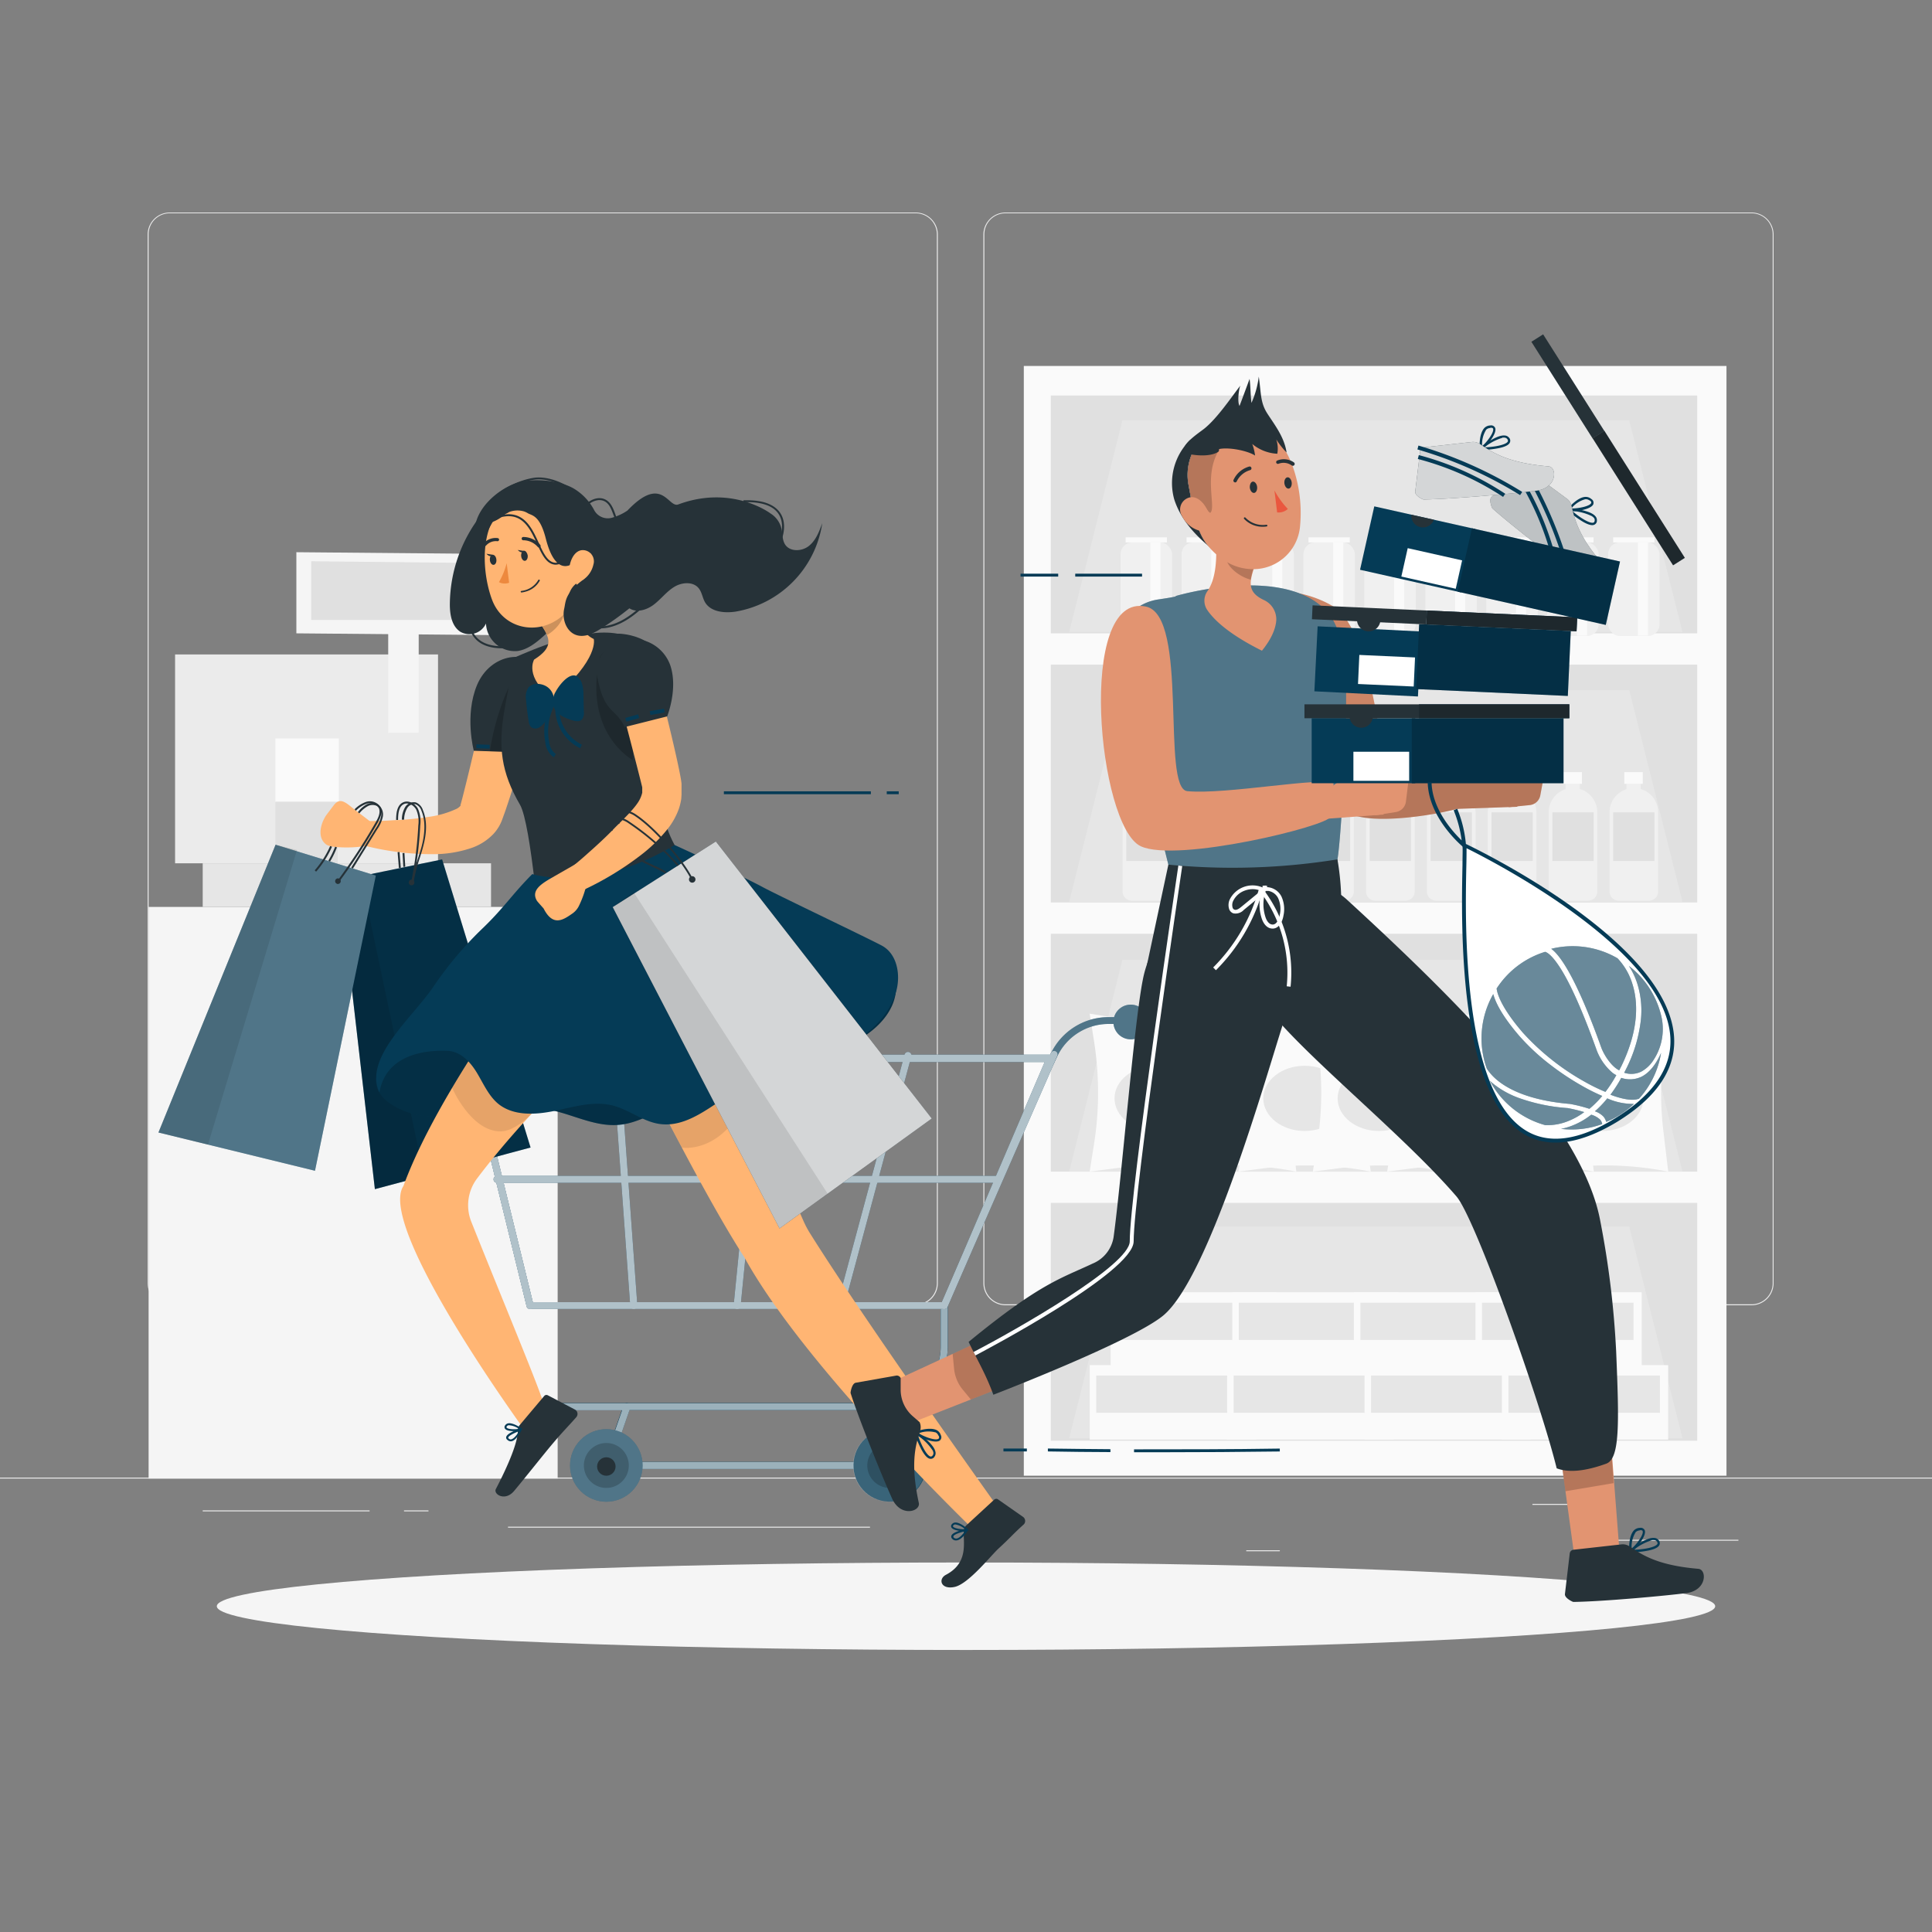 <svg xmlns="http://www.w3.org/2000/svg" viewBox="0 0 500 500"><rect x="0" y="0" width="500" height="500" fill="#808080" stroke="none"/><g id="freepik--background-complete--inject-122"><rect x="416.78" y="398.49" width="33.12" height="0.25" style="fill:#ebebeb"></rect><rect x="322.53" y="401.21" width="8.69" height="0.25" style="fill:#ebebeb"></rect><rect x="396.59" y="389.21" width="19.19" height="0.25" style="fill:#ebebeb"></rect><rect x="52.46" y="390.89" width="43.19" height="0.25" style="fill:#ebebeb"></rect><rect x="104.56" y="390.89" width="6.33" height="0.25" style="fill:#ebebeb"></rect><rect x="131.47" y="395.11" width="93.68" height="0.25" style="fill:#ebebeb"></rect><rect y="382.4" width="500" height="0.25" style="fill:#ebebeb"></rect><path d="M237,337.8H43.91a5.71,5.71,0,0,1-5.7-5.71V60.66A5.71,5.71,0,0,1,43.91,55H237a5.71,5.71,0,0,1,5.71,5.71V332.09A5.71,5.71,0,0,1,237,337.8ZM43.91,55.2a5.46,5.46,0,0,0-5.45,5.46V332.09a5.46,5.46,0,0,0,5.45,5.46H237a5.47,5.47,0,0,0,5.46-5.46V60.66A5.47,5.47,0,0,0,237,55.2Z" style="fill:#ebebeb"></path><path d="M453.31,337.8H260.21a5.72,5.72,0,0,1-5.71-5.71V60.66A5.72,5.72,0,0,1,260.21,55h193.1A5.71,5.71,0,0,1,459,60.66V332.09A5.71,5.71,0,0,1,453.31,337.8ZM260.21,55.2a5.47,5.47,0,0,0-5.46,5.46V332.09a5.47,5.47,0,0,0,5.46,5.46h193.1a5.47,5.47,0,0,0,5.46-5.46V60.66a5.47,5.47,0,0,0-5.46-5.46Z" style="fill:#ebebeb"></path><rect x="38.46" y="234.71" width="105.86" height="147.94" style="fill:#f5f5f5"></rect><rect x="45.31" y="169.37" width="68.05" height="54.05" style="fill:#ebebeb"></rect><rect x="71.28" y="191.1" width="16.41" height="16.41" style="fill:#fafafa"></rect><rect x="52.46" y="223.42" width="74.62" height="11.29" style="fill:#e6e6e6"></rect><rect x="71.28" y="207.51" width="16.12" height="16.12" style="fill:#e0e0e0"></rect><rect x="100.47" y="156.74" width="7.89" height="32.9" style="fill:#f5f5f5"></rect><polygon points="133.01 164.41 76.7 163.91 76.7 142.91 133.01 143.41 133.01 164.41" style="fill:#f5f5f5"></polygon><polygon points="129.6 160.44 80.54 160.44 80.54 145.25 129.6 145.77 129.6 160.44" style="fill:#e0e0e0"></polygon><rect x="282.02" y="353.29" width="43.03" height="19.28" style="fill:#fafafa"></rect><rect x="283.71" y="355.99" width="39.21" height="9.64" style="fill:#e6e6e6"></rect><rect x="317.58" y="353.29" width="43.03" height="19.28" style="fill:#fafafa"></rect><rect x="319.27" y="355.99" width="39.21" height="9.64" style="fill:#e6e6e6"></rect><rect x="353.14" y="353.29" width="43.03" height="19.28" style="fill:#fafafa"></rect><rect x="354.82" y="355.99" width="39.21" height="9.64" style="fill:#e6e6e6"></rect><rect x="388.69" y="353.29" width="43.03" height="19.28" style="fill:#fafafa"></rect><rect x="390.38" y="355.99" width="39.21" height="9.64" style="fill:#e6e6e6"></rect><rect x="264.96" y="94.71" width="181.85" height="287.2" style="fill:#fafafa"></rect><rect x="271.95" y="102.36" width="167.29" height="61.55" style="fill:#e0e0e0"></rect><rect x="271.95" y="172.01" width="167.29" height="61.55" style="fill:#e0e0e0"></rect><rect x="271.95" y="241.66" width="167.29" height="61.55" style="fill:#e0e0e0"></rect><rect x="271.95" y="311.31" width="167.29" height="61.55" style="fill:#e0e0e0"></rect><polygon points="435.43 303.21 276.7 303.21 290.48 248.43 421.65 248.43 435.43 303.21" style="fill:#e6e6e6"></polygon><polygon points="435.43 372.22 276.7 372.22 290.48 317.44 421.65 317.44 435.43 372.22" style="fill:#e6e6e6"></polygon><polygon points="435.43 233.39 276.7 233.39 290.48 178.62 421.65 178.62 435.43 233.39" style="fill:#e6e6e6"></polygon><polygon points="435.43 163.57 276.7 163.57 290.48 108.8 421.65 108.8 435.43 163.57" style="fill:#e6e6e6"></polygon><rect x="290.01" y="140.38" width="13.31" height="24.22" rx="3.03" style="fill:#f0f0f0"></rect><rect x="291.31" y="139.07" width="10.69" height="1.31" style="fill:#fafafa"></rect><rect x="297.71" y="140.38" width="2.61" height="24.12" style="fill:#fafafa"></rect><rect x="305.78" y="140.38" width="13.31" height="24.22" rx="3.03" style="fill:#f0f0f0"></rect><rect x="307.08" y="139.07" width="10.69" height="1.31" style="fill:#fafafa"></rect><rect x="313.48" y="140.38" width="2.61" height="24.12" style="fill:#fafafa"></rect><rect x="321.55" y="140.38" width="13.31" height="24.22" rx="3.03" style="fill:#f0f0f0"></rect><rect x="322.86" y="139.07" width="10.69" height="1.31" style="fill:#fafafa"></rect><rect x="329.25" y="140.38" width="2.61" height="24.12" style="fill:#fafafa"></rect><rect x="337.32" y="140.38" width="13.31" height="24.22" rx="3.03" style="fill:#f0f0f0"></rect><rect x="338.63" y="139.07" width="10.69" height="1.31" style="fill:#fafafa"></rect><rect x="345.03" y="140.38" width="2.61" height="24.12" style="fill:#fafafa"></rect><rect x="353.09" y="140.38" width="13.31" height="24.22" rx="3.03" style="fill:#f0f0f0"></rect><rect x="354.4" y="139.07" width="10.69" height="1.31" style="fill:#fafafa"></rect><rect x="360.8" y="140.38" width="2.61" height="24.12" style="fill:#fafafa"></rect><rect x="368.87" y="140.38" width="13.31" height="24.22" rx="3.03" style="fill:#f0f0f0"></rect><rect x="370.17" y="139.07" width="10.69" height="1.31" style="fill:#fafafa"></rect><rect x="376.57" y="140.38" width="2.61" height="24.12" style="fill:#fafafa"></rect><rect x="384.64" y="140.38" width="13.31" height="24.22" rx="3.03" style="fill:#f0f0f0"></rect><rect x="385.95" y="139.07" width="10.69" height="1.31" style="fill:#fafafa"></rect><rect x="392.34" y="140.38" width="2.61" height="24.12" style="fill:#fafafa"></rect><rect x="400.41" y="140.38" width="13.31" height="24.22" rx="3.03" style="fill:#f0f0f0"></rect><rect x="401.72" y="139.07" width="10.69" height="1.31" style="fill:#fafafa"></rect><rect x="408.11" y="140.38" width="2.61" height="24.12" style="fill:#fafafa"></rect><rect x="416.18" y="140.38" width="13.31" height="24.22" rx="3.03" style="fill:#f0f0f0"></rect><rect x="417.49" y="139.07" width="10.69" height="1.31" style="fill:#fafafa"></rect><rect x="423.89" y="140.38" width="2.61" height="24.12" style="fill:#fafafa"></rect><path d="M303.11,210.24v20.5a2.35,2.35,0,0,1-2.35,2.35h-7.87a2.35,2.35,0,0,1-2.35-2.35v-20.5a6.27,6.27,0,0,1,4.37-6v-1.41h3.69v1.37a6.1,6.1,0,0,1,2.67,1.58A6.24,6.24,0,0,1,303.11,210.24Z" style="fill:#f0f0f0"></path><rect x="294.36" y="199.82" width="4.77" height="3.03" style="fill:#fafafa"></rect><rect x="291.48" y="210.24" width="10.69" height="12.58" style="fill:#e0e0e0"></rect><path d="M318.86,210.24v20.5a2.35,2.35,0,0,1-2.35,2.35h-7.87a2.35,2.35,0,0,1-2.35-2.35v-20.5a6.27,6.27,0,0,1,4.37-6v-1.41h3.69v1.37A6,6,0,0,1,317,205.8,6.24,6.24,0,0,1,318.86,210.24Z" style="fill:#f0f0f0"></path><rect x="310.12" y="199.82" width="4.77" height="3.03" style="fill:#fafafa"></rect><rect x="307.23" y="210.24" width="10.69" height="12.58" style="fill:#e0e0e0"></rect><path d="M334.61,210.24v20.5a2.35,2.35,0,0,1-2.35,2.35h-7.87a2.35,2.35,0,0,1-2.35-2.35v-20.5a6.27,6.27,0,0,1,4.37-6v-1.41h3.69v1.37a6,6,0,0,1,2.67,1.58A6.24,6.24,0,0,1,334.61,210.24Z" style="fill:#f0f0f0"></path><rect x="325.87" y="199.82" width="4.77" height="3.03" style="fill:#fafafa"></rect><rect x="322.98" y="210.24" width="10.69" height="12.58" style="fill:#e0e0e0"></rect><path d="M350.37,210.24v20.5a2.35,2.35,0,0,1-2.35,2.35h-7.88a2.35,2.35,0,0,1-2.35-2.35v-20.5a6.27,6.27,0,0,1,4.37-6v-1.41h3.7v1.37a6.15,6.15,0,0,1,2.67,1.58A6.28,6.28,0,0,1,350.37,210.24Z" style="fill:#f0f0f0"></path><rect x="341.62" y="199.82" width="4.77" height="3.03" style="fill:#fafafa"></rect><rect x="338.73" y="210.24" width="10.69" height="12.58" style="fill:#e0e0e0"></rect><path d="M366.12,210.24v20.5a2.35,2.35,0,0,1-2.35,2.35h-7.88a2.35,2.35,0,0,1-2.35-2.35v-20.5a6.27,6.27,0,0,1,4.37-6v-1.41h3.7v1.37a6.15,6.15,0,0,1,2.67,1.58A6.24,6.24,0,0,1,366.12,210.24Z" style="fill:#f0f0f0"></path><rect x="357.37" y="199.82" width="4.77" height="3.03" style="fill:#fafafa"></rect><rect x="354.48" y="210.24" width="10.69" height="12.58" style="fill:#e0e0e0"></rect><path d="M381.87,210.24v20.5a2.35,2.35,0,0,1-2.35,2.35h-7.88a2.35,2.35,0,0,1-2.35-2.35v-20.5a6.28,6.28,0,0,1,4.38-6v-1.41h3.69v1.37A6.15,6.15,0,0,1,380,205.8,6.24,6.24,0,0,1,381.87,210.24Z" style="fill:#f0f0f0"></path><rect x="373.12" y="199.82" width="4.77" height="3.03" style="fill:#fafafa"></rect><rect x="370.24" y="210.24" width="10.69" height="12.58" style="fill:#e0e0e0"></rect><path d="M397.62,210.24v20.5a2.35,2.35,0,0,1-2.35,2.35H387.4a2.35,2.35,0,0,1-2.35-2.35v-20.5a6.27,6.27,0,0,1,4.37-6v-1.41h3.69v1.37a6.1,6.1,0,0,1,2.67,1.58A6.24,6.24,0,0,1,397.62,210.24Z" style="fill:#f0f0f0"></path><rect x="388.87" y="199.82" width="4.77" height="3.03" style="fill:#fafafa"></rect><rect x="385.99" y="210.24" width="10.69" height="12.58" style="fill:#e0e0e0"></rect><path d="M413.37,210.24v20.5a2.35,2.35,0,0,1-2.35,2.35h-7.87a2.35,2.35,0,0,1-2.35-2.35v-20.5a6.27,6.27,0,0,1,4.37-6v-1.41h3.69v1.37a6,6,0,0,1,2.67,1.58A6.24,6.24,0,0,1,413.37,210.24Z" style="fill:#f0f0f0"></path><rect x="404.63" y="199.82" width="4.77" height="3.03" style="fill:#fafafa"></rect><rect x="401.74" y="210.24" width="10.69" height="12.58" style="fill:#e0e0e0"></rect><path d="M429.12,210.24v20.5a2.35,2.35,0,0,1-2.35,2.35H418.9a2.35,2.35,0,0,1-2.35-2.35v-20.5a6.27,6.27,0,0,1,4.37-6v-1.41h3.69v1.37a6,6,0,0,1,2.67,1.58A6.24,6.24,0,0,1,429.12,210.24Z" style="fill:#f0f0f0"></path><rect x="420.38" y="199.82" width="4.77" height="3.03" style="fill:#fafafa"></rect><rect x="417.49" y="210.24" width="10.69" height="12.58" style="fill:#e0e0e0"></rect><path d="M316.24,303.21h0a84.67,84.67,0,0,0-27.23-.9l-7,.9,1.15-7.29a85.28,85.28,0,0,0,0-26.3L282,262.33l3.14.51a85.08,85.08,0,0,0,25.14.31l5.94-.82L315,272.49a85.19,85.19,0,0,0,0,20.56Z" style="fill:#fafafa"></path><ellipse cx="299.13" cy="284.26" rx="10.69" ry="8.44" style="fill:#e6e6e6"></ellipse><path d="M335.49,303.21h0a84.72,84.72,0,0,0-27.24-.9l-7,.9,1.14-7.29a84.66,84.66,0,0,0,0-26.3l-1.14-7.29,3.14.51a85,85,0,0,0,25.13.31l5.95-.82-1.24,10.16a84.19,84.19,0,0,0,0,20.56Z" style="fill:#fafafa"></path><ellipse cx="318.38" cy="284.26" rx="10.69" ry="8.44" style="fill:#e6e6e6"></ellipse><path d="M354.74,303.21h0a84.73,84.73,0,0,0-27.24-.9l-7,.9,1.14-7.29a84.66,84.66,0,0,0,0-26.3l-1.14-7.29,3.14.51a85,85,0,0,0,25.13.31l5.95-.82-1.24,10.16a84.19,84.19,0,0,0,0,20.56Z" style="fill:#fafafa"></path><ellipse cx="337.63" cy="284.26" rx="10.69" ry="8.44" style="fill:#e6e6e6"></ellipse><path d="M374,303.21h0a84.66,84.66,0,0,0-27.23-.9l-7,.9,1.14-7.29a84.66,84.66,0,0,0,0-26.3l-1.14-7.29,3.13.51a85.08,85.08,0,0,0,25.14.31l5.94-.82-1.24,10.16a85.19,85.19,0,0,0,0,20.56Z" style="fill:#fafafa"></path><ellipse cx="356.87" cy="284.26" rx="10.69" ry="8.44" style="fill:#e6e6e6"></ellipse><path d="M393.23,303.21h0a84.67,84.67,0,0,0-27.23-.9l-7,.9,1.15-7.29a85.28,85.28,0,0,0,0-26.3L359,262.33l3.14.51a85.08,85.08,0,0,0,25.14.31l5.94-.82L392,272.49a85.19,85.19,0,0,0,0,20.56Z" style="fill:#fafafa"></path><ellipse cx="376.12" cy="284.26" rx="10.69" ry="8.44" style="fill:#e6e6e6"></ellipse><path d="M412.48,303.21h0a84.72,84.72,0,0,0-27.24-.9l-7,.9,1.14-7.29a84.66,84.66,0,0,0,0-26.3l-1.14-7.29,3.14.51a85,85,0,0,0,25.13.31l6-.82-1.24,10.16a84.19,84.19,0,0,0,0,20.56Z" style="fill:#fafafa"></path><ellipse cx="395.37" cy="284.26" rx="10.69" ry="8.44" style="fill:#e6e6e6"></ellipse><path d="M431.73,303.21h0a84.72,84.72,0,0,0-27.24-.9l-7,.9,1.14-7.29a84.66,84.66,0,0,0,0-26.3l-1.14-7.29,3.14.51a85,85,0,0,0,25.13.31l6-.82-1.24,10.16a84.19,84.19,0,0,0,0,20.56Z" style="fill:#fafafa"></path><ellipse cx="414.62" cy="284.26" rx="10.69" ry="8.44" style="fill:#e6e6e6"></ellipse><rect x="282.02" y="353.29" width="43.03" height="19.28" style="fill:#fafafa"></rect><rect x="283.71" y="355.99" width="39.21" height="9.64" style="fill:#e6e6e6"></rect><rect x="317.58" y="353.29" width="43.03" height="19.28" style="fill:#fafafa"></rect><rect x="319.27" y="355.99" width="39.21" height="9.64" style="fill:#e6e6e6"></rect><rect x="353.14" y="353.29" width="43.03" height="19.28" style="fill:#fafafa"></rect><rect x="354.82" y="355.99" width="39.21" height="9.64" style="fill:#e6e6e6"></rect><rect x="388.69" y="353.29" width="43.03" height="19.28" style="fill:#fafafa"></rect><rect x="390.38" y="355.99" width="39.21" height="9.64" style="fill:#e6e6e6"></rect><rect x="287.44" y="334.44" width="43.03" height="19.28" style="fill:#fafafa"></rect><rect x="289.12" y="337.14" width="39.21" height="9.64" style="fill:#e6e6e6"></rect><rect x="318.91" y="334.44" width="43.03" height="19.28" style="fill:#fafafa"></rect><rect x="320.6" y="337.14" width="39.21" height="9.64" style="fill:#e6e6e6"></rect><rect x="350.38" y="334.44" width="43.03" height="19.28" style="fill:#fafafa"></rect><rect x="352.07" y="337.14" width="39.21" height="9.64" style="fill:#e6e6e6"></rect><rect x="381.85" y="334.44" width="43.03" height="19.28" style="fill:#fafafa"></rect><rect x="383.54" y="337.14" width="39.21" height="9.64" style="fill:#e6e6e6"></rect></g><g id="freepik--Shadow--inject-122"><ellipse id="freepik--path--inject-122" cx="250" cy="415.69" rx="193.89" ry="11.32" style="fill:#f5f5f5"></ellipse></g><g id="freepik--Cart--inject-122"><path d="M292.63,260a4.49,4.49,0,0,0-4.3,3.23H286.8A16.57,16.57,0,0,0,272,272.56l-5.14,10.7a.9.9,0,0,0,.42,1.21.92.92,0,0,0,.39.09.91.91,0,0,0,.82-.52l5.15-10.7A14.73,14.73,0,0,1,286.8,265h1.38a4.49,4.49,0,1,0,4.45-5Z" style="fill:#053B56"></path><path d="M292.63,260a4.49,4.49,0,0,0-4.3,3.23H286.8A16.57,16.57,0,0,0,272,272.56l-5.14,10.7a.9.9,0,0,0,.42,1.21.92.92,0,0,0,.39.09.91.91,0,0,0,.82-.52l5.15-10.7A14.73,14.73,0,0,1,286.8,265h1.38a4.49,4.49,0,1,0,4.45-5Z" style="fill:#fff;opacity:0.3"></path><path d="M156.92,380.16a.79.79,0,0,1-.3-.05.91.91,0,0,1-.56-1.15l5.29-15.25a.9.9,0,0,1,1.15-.55.91.91,0,0,1,.56,1.15l-5.29,15.24A.9.9,0,0,1,156.92,380.16Z" style="fill:#053B56"></path><path d="M232.91,380.16H159.56a.91.91,0,0,1,0-1.81h72.08l-4.87-14a.91.91,0,0,1,.56-1.15.89.89,0,0,1,1.15.55L233.77,379a.92.92,0,0,1-.12.82A.9.9,0,0,1,232.91,380.16Z" style="fill:#053B56"></path><path d="M228.8,364.92H137a.91.91,0,1,1,0-1.81H228.8a14.67,14.67,0,0,0,14.66-14.66V337.86a.91.91,0,1,1,1.81,0v10.59A16.49,16.49,0,0,1,228.8,364.92Z" style="fill:#053B56"></path><path d="M244.37,337a.91.91,0,0,0-.91.91v10.59a14.67,14.67,0,0,1-14.66,14.66H137a.91.91,0,1,0,0,1.81h24l-4.87,14a.91.91,0,0,0,.56,1.15.79.79,0,0,0,.3.05.9.9,0,0,0,.85-.61l5.08-14.63H227l4.65,13.43H159.56a.91.91,0,0,0,0,1.81h73.35a.9.9,0,0,0,.74-.38.92.92,0,0,0,.12-.82l-4.87-14a16.47,16.47,0,0,0,16.37-16.46V337.86A.9.9,0,0,0,244.37,337Z" style="fill:#053B56"></path><path d="M244.37,337a.91.91,0,0,0-.91.91v10.59a14.67,14.67,0,0,1-14.66,14.66H137a.91.91,0,1,0,0,1.81h24l-4.87,14a.91.91,0,0,0,.56,1.15.79.79,0,0,0,.3.05.9.9,0,0,0,.85-.61l5.08-14.63H227l4.65,13.43H159.56a.91.91,0,0,0,0,1.81h73.35a.9.9,0,0,0,.74-.38.92.92,0,0,0,.12-.82l-4.87-14a16.47,16.47,0,0,0,16.37-16.46V337.86A.9.9,0,0,0,244.37,337Z" style="fill:#fff;opacity:0.6"></path><path d="M244.37,338.76H137.17a.9.9,0,0,1-.88-.69l-15.67-64a1,1,0,0,1,.17-.78.93.93,0,0,1,.71-.34H271.73a.93.93,0,0,1,.76.4.94.94,0,0,1,.07.86l-27.36,64A.89.89,0,0,1,244.37,338.76ZM137.88,337H243.77l26.59-62.15H122.66Z" style="fill:#053B56"></path><path d="M258.34,306.11H128.54a.91.91,0,0,1,0-1.81h129.8a.91.91,0,0,1,0,1.81Z" style="fill:#053B56"></path><path d="M137.17,338.76a.9.9,0,0,1-.88-.69l-15.67-64a.91.91,0,1,1,1.76-.43l15.67,64a.91.91,0,0,1-.67,1.1Z" style="fill:#053B56"></path><path d="M164,338.76a.9.9,0,0,1-.9-.84l-4.65-64.2a.9.9,0,0,1,.84-1,.88.88,0,0,1,1,.83l4.65,64.2a.91.91,0,0,1-.84,1Z" style="fill:#053B56"></path><path d="M190.77,338.76h-.09a.9.9,0,0,1-.81-1l6.37-64.44a.9.9,0,1,1,1.8.18L191.67,338A.91.91,0,0,1,190.77,338.76Z" style="fill:#053B56"></path><path d="M217.57,338.76l-.24,0a.91.91,0,0,1-.64-1.11L234.08,273a.91.91,0,1,1,1.75.47l-17.39,64.67A.89.89,0,0,1,217.57,338.76Z" style="fill:#053B56"></path><path d="M244.37,338.76a1,1,0,0,1-.37-.07.92.92,0,0,1-.46-1.2l28.4-64.9a.91.91,0,1,1,1.66.73l-28.4,64.9A.91.91,0,0,1,244.37,338.76Z" style="fill:#053B56"></path><g style="opacity:0.7"><path d="M244.37,338.76H137.17a.9.9,0,0,1-.88-.69l-15.67-64a1,1,0,0,1,.17-.78.93.93,0,0,1,.71-.34H271.73a.93.93,0,0,1,.76.4.94.94,0,0,1,.07.86l-27.36,64A.89.89,0,0,1,244.37,338.76ZM137.88,337H243.77l26.59-62.15H122.66Z" style="fill:#fafafa"></path><path d="M258.34,306.11H128.54a.91.91,0,0,1,0-1.81h129.8a.91.91,0,0,1,0,1.81Z" style="fill:#fafafa"></path><path d="M137.17,338.76a.9.9,0,0,1-.88-.69l-15.67-64a.91.91,0,1,1,1.76-.43l15.67,64a.91.91,0,0,1-.67,1.1Z" style="fill:#fafafa"></path><path d="M164,338.76a.9.9,0,0,1-.9-.84l-4.65-64.2a.9.9,0,0,1,.84-1,.88.88,0,0,1,1,.83l4.65,64.2a.91.91,0,0,1-.84,1Z" style="fill:#fafafa"></path><path d="M190.77,338.76h-.09a.9.9,0,0,1-.81-1l6.37-64.44a.9.9,0,1,1,1.8.18L191.67,338A.91.91,0,0,1,190.77,338.76Z" style="fill:#fafafa"></path><path d="M217.57,338.76l-.24,0a.91.91,0,0,1-.64-1.11L234.08,273a.91.91,0,1,1,1.75.47l-17.39,64.67A.89.89,0,0,1,217.57,338.76Z" style="fill:#fafafa"></path><path d="M244.37,338.76a1,1,0,0,1-.37-.07.92.92,0,0,1-.46-1.2l28.4-64.9a.91.91,0,1,1,1.66.73l-28.4,64.9A.91.91,0,0,1,244.37,338.76Z" style="fill:#fafafa"></path></g><circle cx="156.92" cy="379.26" r="9.39" transform="translate(-222.22 222.04) rotate(-45)" style="fill:#053B56"></circle><g style="opacity:0.3"><circle cx="156.92" cy="379.26" r="9.39" transform="translate(-222.22 222.04) rotate(-45)" style="fill:#fff"></circle></g><path d="M162.73,379.26a5.81,5.81,0,1,1-5.81-5.81A5.81,5.81,0,0,1,162.73,379.26Z" style="opacity:0.2"></path><circle cx="156.92" cy="379.53" r="2.39" style="fill:#263238"></circle><circle cx="230.27" cy="379.26" r="9.39" transform="translate(-191.75 516.23) rotate(-76.72)" style="fill:#053B56"></circle><g style="opacity:0.7"><circle cx="230.14" cy="379.26" r="9.39" transform="translate(-200.77 273.82) rotate(-45)" style="fill:#fff;opacity:0.3"></circle></g><path d="M236.08,379.26a5.81,5.81,0,1,1-5.81-5.81A5.81,5.81,0,0,1,236.08,379.26Z" style="opacity:0.2"></path><path d="M232.66,379.53a2.39,2.39,0,1,1-2.39-2.39A2.4,2.4,0,0,1,232.66,379.53Z" style="fill:#263238"></path></g><g id="freepik--Lines--inject-122"><path d="M300.91,375.84h-7.42v-.75c12.4,0,25.1,0,37.72-.2v.75C321.1,375.77,310.93,375.84,300.91,375.84Z" style="fill:#053B56"></path><path d="M287.38,375.8c-5.33,0-10.78-.09-16.19-.17v-.75c5.41.08,10.86.13,16.19.17Z" style="fill:#053B56"></path><rect x="259.69" y="374.88" width="6.06" height="0.75" style="fill:#053B56"></rect><rect x="187.34" y="204.79" width="38.04" height="0.75" style="fill:#053B56"></rect><rect x="229.49" y="204.79" width="3.1" height="0.75" style="fill:#053B56"></rect><rect x="278.27" y="148.47" width="17.29" height="0.75" style="fill:#053B56"></rect><rect x="264.12" y="148.47" width="9.74" height="0.75" style="fill:#053B56"></rect></g><g id="freepik--character-1--inject-122"><polygon points="137.31 296.98 97.02 307.75 87.83 227.88 114.42 222.42 137.31 296.98" style="fill:#053B56"></polygon><polygon points="137.31 296.98 97.02 307.75 87.83 227.88 114.42 222.42 137.31 296.98" style="opacity:0.2"></polygon><polygon points="97.02 307.75 109.76 304.35 93.34 226.4 87.83 227.88 97.02 307.75" style="opacity:0.1"></polygon><path d="M107.18,228.11a.72.72,0,0,1-.38.95.72.72,0,1,1-.57-1.33A.72.72,0,0,1,107.18,228.11Z" style="fill:#263238"></path><polygon points="81.52 302.99 41.01 293.09 71.32 218.62 97.26 226.6 81.52 302.99" style="fill:#053B56"></polygon><polygon points="81.52 302.99 41.01 293.09 71.32 218.62 97.26 226.6 81.52 302.99" style="fill:#fff;opacity:0.3"></polygon><polygon points="41.01 293.09 53.82 296.22 76.86 219.97 71.32 218.62 41.01 293.09" style="opacity:0.1"></polygon><path d="M88.18,228.11a.72.72,0,0,1-.79.65.71.71,0,0,1-.65-.78.72.72,0,0,1,1.44.13Z" style="fill:#263238"></path><g id="freepik--Character--inject-217--inject-122"><path d="M140.15,176.42c-1.28,5.67-2.7,11.2-4.27,16.77s-3.19,11.09-5.11,16.69l-.79,2.19a11,11,0,0,1-2.23,3.7,14.28,14.28,0,0,1-5.73,3.68,30.65,30.65,0,0,1-10,1.61,70.15,70.15,0,0,1-18-2.29l.87-6.26,4.14-.08c1.39-.05,2.78-.17,4.15-.21,2.68-.15,5.36-.44,8-.85a24.63,24.63,0,0,0,6.72-1.93,3.19,3.19,0,0,0,1.34-1c0-.07-.09,0-.09,0l.51-1.89c1.38-5.39,2.7-11,4-16.48s2.7-11.09,4.14-16.59Z" style="fill:#ffb573"></path><path d="M86.75,219.18a5.8,5.8,0,0,1-2.16-.51c-2.47-1.61-1.83-5.14-.22-7.61h0c.07-.11,1.92-2.55,2-2.65,1.78-2.34,3.34-.46,5.68,1.32l4.69,3.57-1.49,5.54a32,32,0,0,1-6.7.46C88.13,219.28,87.45,219.25,86.75,219.18Z" style="fill:#ffb573"></path><path d="M123.45,177.3c-3.28,7.84-.83,17-.83,17l11.37.39s9.9-14.9,6.57-20.67C136.85,167.6,126.92,169,123.45,177.3Z" style="fill:#263238"></path><path d="M134,194.68l-7.23-.25a64.61,64.61,0,0,1,4.15-14.88c3-6.86,5.65-9.2,9.24-8C142.72,179.84,134,194.68,134,194.68Z" style="opacity:0.2;isolation:isolate"></path><path d="M159.81,164c1.15-.09,12.94.61,12,11.81-4.29,44,2.67,39.14,11.32,57.93l-43.23,10.14s-2.42-30.63-5.33-35.62c-4.89-8.4-5.7-15-4-24.63,1.88-10.62,2.82-13.57,2.82-13.57C137.39,168.37,150.72,162.32,159.81,164Z" style="fill:#263238"></path><path d="M163.78,196.72c-.35-5.41,4.85-27.06,2.67-29.2-1.48-.47-8.44-2-11.18,2.48C150.76,189.75,163.78,196.72,163.78,196.72Z" style="opacity:0.2;isolation:isolate"></path><path d="M108.54,288.62c11,1.82,22.28-3.48,33.25-1.5,6.17,1.12,12,4.51,18.26,4,5.2-.41,9.74-3.46,14.48-5.64,15.13-6.95,33.46-7.82,47.73-16.4,3.6-2.16,6.94-5.06,8.63-8.9s1.41-8.76-1.5-11.79a17.42,17.42,0,0,0-4.66-3.11,111.53,111.53,0,0,0-36.27-11.53c-16.92-2.46-34.24,2.7-49.1,11.15-11.34,6.44-21.48,14.73-31.22,23.35-2.76,2.44-10.2,6.79-10.76,10.67C96.56,284.57,104.25,287.91,108.54,288.62Z" style="fill:#053B56"></path><path d="M108.54,288.62c11,1.82,22.28-3.48,33.25-1.5,6.17,1.12,12,4.51,18.26,4,5.2-.41,9.74-3.46,14.48-5.64,15.13-6.95,33.46-7.82,47.73-16.4,3.6-2.16,6.94-5.06,8.63-8.9s1.41-8.76-1.5-11.79a17.42,17.42,0,0,0-4.66-3.11,111.53,111.53,0,0,0-36.27-11.53c-16.92-2.46-34.24,2.7-49.1,11.15-11.34,6.44-21.48,14.73-31.22,23.35-2.76,2.44-10.2,6.79-10.76,10.67C96.56,284.57,104.25,287.91,108.54,288.62Z" style="opacity:0.2"></path><path d="M175.6,238s24.8,61,32.42,78.17a25.38,25.38,0,0,0,1.55,2.91c14.81,23.69,49.95,72.8,49.95,72.8l-6.1,5.43s-44.73-42.72-60.79-71.94c-14.49-22.27-41.87-79.44-41.87-79.44Z" style="fill:#ffb573"></path><path d="M249.45,396.09c-.28,2.87,1.42,8.27-4.65,11.47-2.08,1.1-1.32,3.91,2.27,3.13s9.37-8.11,11.32-9.9c3.16-2.91,3.94-3.93,6.49-6.21a1.8,1.8,0,0,0,.19-.2,1.3,1.3,0,0,0-.29-1.8l-6.48-4.53a.79.79,0,0,0-1,.06l-7.19,6.63A2,2,0,0,0,249.45,396.09Z" style="fill:#263238"></path><path d="M247.51,398.66c1.16-.06,2.4-1.66,3-2.61a.23.23,0,0,0,0-.18.25.25,0,0,0-.28-.19c-.61.11-3.64.73-4,1.73a.7.7,0,0,0,.1.71,1.07,1.07,0,0,0,.14.16A1.28,1.28,0,0,0,247.51,398.66Zm-.07-.49a.86.86,0,0,1-.69-.34.46.46,0,0,1,0-.24c.12-.47,1.72-1,3-1.3C248.89,397.45,248.06,398.19,247.44,398.17Z" style="fill:#053B56"></path><path d="M250.39,396.15a.21.21,0,0,0,.12-.07.25.25,0,0,0,0-.34c-.11-.07-2-1.79-3.29-1.71a1.16,1.16,0,0,0-.85.41.72.72,0,0,0-.13.89c0,.06.09.11.13.16C247.12,396.21,249.43,396.4,250.39,396.15Zm-3.74-1.08s-.08-.13.08-.31a.67.67,0,0,1,.51-.24,4.88,4.88,0,0,1,2.5,1.23C248.64,395.83,246.93,395.53,246.65,395.07Z" style="fill:#053B56"></path><path d="M168.63,281.92,176.47,297s5.39.95,10.87-4a35.39,35.39,0,0,1,9.91-6.68l-9.91-22.1Z" style="opacity:0.1"></path><path d="M162.32,264.15S139.38,283.88,123.46,305a11.51,11.51,0,0,0-1.5,11.16c8.7,21.83,20,48.66,18.88,48.14l-4.49,6.63s-39-53.31-31.94-64c9-24.67,34.11-57.24,34.11-57.24Z" style="fill:#ffb573"></path><path d="M126.33,266.5l-9.34,15s4.85,11.3,12.54,11.3c3.92,0,8.12-4.65,8.12-4.65l13.11-11.78Z" style="opacity:0.1"></path><path d="M134,370.22c.1,2.88-2.47,9-5.67,15.13-.71,1.35,2.36,3.31,4.71.52s8.14-10.09,9.85-12.09c2.77-3.3,4-4.45,6.24-7a1.51,1.51,0,0,0,.18-.26,1.29,1.29,0,0,0-.54-1.74l-7-3.68a.76.76,0,0,0-.94.19l-6.3,7.48A2.16,2.16,0,0,0,134,370.22Z" style="fill:#263238"></path><path d="M132.35,373c1.14-.19,2.17-2,2.68-3a.26.26,0,0,0,0-.27.26.26,0,0,0-.26-.07c-.59.22-3.52,1.18-3.76,2.23a.68.68,0,0,0,.23.68.7.7,0,0,0,.16.13A1.16,1.16,0,0,0,132.35,373Zm0-.48a.84.84,0,0,1-.73-.26.36.36,0,0,1-.09-.22c.12-.49,1.59-1.2,2.85-1.67C133.61,371.6,132.89,372.39,132.3,372.49Z" style="fill:#053B56"></path><path d="M134.92,370.09a.24.24,0,0,0,.16-.2.25.25,0,0,0-.1-.23c-.09-.06-2.16-1.53-3.46-1.3a1.18,1.18,0,0,0-.79.53.7.7,0,0,0,0,.9l.15.14C131.69,370.54,134,370.44,134.92,370.09Zm-3.77-.61c-.07,0-.13-.12,0-.32a.72.72,0,0,1,.47-.31,4.84,4.84,0,0,1,2.64.92C133.18,370,131.44,369.89,131.15,369.48Z" style="fill:#053B56"></path><path d="M145.7,156.54c-.2,3.3-2.68,6-5.14,8.18-1.92,1.71-4.06,3.39-6.6,3.76a7.49,7.49,0,0,1-8.19-7.12,4.71,4.71,0,0,1-6.68,2.11c-2.2-1.47-2.68-4.47-2.67-7.11a37.82,37.82,0,0,1,8.22-23.25c1.77,1.62,4.56.75,5.8.18a6.07,6.07,0,0,0,1.24-.74h0a6.07,6.07,0,0,1,3.86-.17h0c2.25,2.05,3.47,5,4.6,7.87q2.09,5.24,4.16,10.48A14,14,0,0,1,145.7,156.54Z" style="fill:#263238"></path><path d="M146.78,150.37c.74,5.27,2.28,12.85,6.88,15,0,0,1.56,5.12-10.56,15.41-7.55-5.5-4.88-10.07-4.88-10.07,5.08-3.23,4.16-5.43,1.87-8.95Z" style="fill:#ffb573"></path><path d="M144.06,155l-3.91,6.75a16.84,16.84,0,0,1,1.42,2.56c2-1,4.71-4,4.37-6.43A7,7,0,0,0,144.06,155Z" style="opacity:0.2;isolation:isolate"></path><path d="M150.32,139.64c.58,8.88,1,12.62-2.87,17.7-5.84,7.65-16.88,6.41-20.1-2.11-2.88-7.68-3.35-21,4.85-25.51a12.14,12.14,0,0,1,18.12,9.92Z" style="fill:#ffb573"></path><path d="M136.57,143.72c.08.72-.23,1.35-.69,1.42s-.93-.48-1-1.2.22-1.35.68-1.41S136.44,143.05,136.57,143.72Z" style="fill:#263238"></path><path d="M128.46,144.77c.09.73-.22,1.34-.68,1.41s-.93-.48-1-1.2.22-1.35.69-1.4S128.37,144.05,128.46,144.77Z" style="fill:#263238"></path><path d="M127.66,143.59l-1.79-.28S126.92,144.55,127.66,143.59Z" style="fill:#263238"></path><path d="M131.13,145.75a19.77,19.77,0,0,1-2,4.91,3.22,3.22,0,0,0,2.63.15Z" style="fill:#ed893e"></path><path d="M136,153.12a6.18,6.18,0,0,1-1,.21.21.21,0,0,1-.24-.17h0a.21.21,0,0,1,.19-.23,5.78,5.78,0,0,0,4.35-2.81.21.21,0,0,1,.38.18A5.89,5.89,0,0,1,136,153.12Z" style="fill:#263238"></path><path d="M139.62,141.68a.42.42,0,0,1-.48-.17,5,5,0,0,0-3.64-1.69.43.43,0,1,1,0-.85h0a5.78,5.78,0,0,1,4.34,2.08.42.42,0,0,1-.11.58h0A.31.31,0,0,1,139.62,141.68Z" style="fill:#263238"></path><path d="M125.56,141.33a.41.41,0,0,1-.42-.1.43.43,0,0,1,0-.6,4.18,4.18,0,0,1,3.67-1.37.41.41,0,0,1,.35.46v0a.42.42,0,0,1-.49.34h0a3.39,3.39,0,0,0-2.86,1.11A.42.42,0,0,1,125.56,141.33Z" style="fill:#263238"></path><path d="M135.78,142.61l-1.79-.28S135,143.52,135.78,142.61Z" style="fill:#263238"></path></g><path d="M137.76,226.21c-5,5-7.27,8.62-12.56,13.75a94.13,94.13,0,0,0-13,15.34c-5.28,7.89-18.26,18.51-14,27.42,1.78-10.33,12.86-11,17.77-10.75,3.24.16,5.76,2.87,7.44,5.65s3,5.91,5.48,8c3.94,3.24,9.67,2.91,14.66,1.87s10.14-2.64,15.07-1.37c4.14,1.06,7.65,4.05,11.87,4.73,7.42,1.18,13.72-4.89,20.19-8.72,7.2-4.25,15.59-5.92,23.36-9s15.48-8.36,17.84-16.37c1.28-4.33.36-9.83-3.6-12-3.4-1.85-26.94-13.05-30.84-15.15-6-3.24-22.85-10.92-22.85-10.92C153.73,231.28,137.76,226.21,137.76,226.21Z" style="fill:#053B56"></path><path d="M212.8,135.4a27.3,27.3,0,0,1-22.52,22.9c-2.87.41-6.35.06-7.82-2.44-.66-1.14-.79-2.57-1.62-3.6-1.44-1.82-4.36-1.59-6.34-.38s-3.4,3.13-5.24,4.55-4.44,2.24-6.37,1a78.67,78.67,0,0,1-8,5.66c-1.7,1-3.74,1.88-5.65,1.29-2.65-.81-3.83-4.12-3.23-6.83.42-1.86.14-4,4.83-7.45,1.15-.85,1.74-3.8,2.17-6.86a2.5,2.5,0,0,1-.86.19c-1.67.09-2.27,1.45-3.7,2.29-.54.32-4.66,3.64-7.19-6.31-1.56-6.15-3.61-5.95-4.66-6.59a5.11,5.11,0,0,0-1-.47h0a6.07,6.07,0,0,0-3.86.17h0c-.37.29-.86.41-1.24.74-3.7,3.16-7.29,2.28-7.38,2.18,1.18-5.17,7.32-10.11,12.56-10.92,4.53-.71,10.35.22,13.31,2.23a14.17,14.17,0,0,1,4.73,5.17,4,4,0,0,0,4.89,2,13.36,13.36,0,0,0,3.77-1.79c9-9.45,10.51-.59,13.15-1.58,13.66-5.07,23.46,2,23.9,2.35h0a6.29,6.29,0,0,1,2.76,3.72c.36,1.45.21,3.07,1,4.31,1.28,1.93,4.34,1.8,6.15.36S212,137.58,212.8,135.4Z" style="fill:#263238"></path><path d="M155.12,136.75c-.2-.71-.34-1.32-.4-1.58A13.55,13.55,0,0,1,155.12,136.75Z" style="fill:#263238"></path><path d="M143.88,146.14a2.88,2.88,0,0,1-.78-.1c-1.92-.5-3-2.86-4.14-5.36-1.85-4.05-4-8.65-10.17-6.57l-.16-.48c6.65-2.22,8.94,2.81,10.78,6.84,1.1,2.39,2.13,4.65,3.82,5.09,1.06.28,2.34-.15,3.93-1.3.84-.62,1.52-4,2.12-7.07.55-2.78,1-5.19,1.66-6,1.39-1.73,3.83-2.93,5.8-1.87,1.42.77,2,2.35,2.55,3.88s1.06,3,2.35,3.62l-.23.44c-1.46-.74-2-2.34-2.6-3.89s-1.05-2.93-2.31-3.61c-1.71-.92-3.94.21-5.17,1.74-.56.69-1.07,3.27-1.56,5.76-.68,3.41-1.31,6.64-2.32,7.37A6.36,6.36,0,0,1,143.88,146.14Z" style="fill:#263238"></path><path d="M153.57,146.11a6.41,6.41,0,0,1-2.75,4c-1.9,1.19-3.49-.34-3.51-2.48,0-1.92,1-4.85,3.12-5.23a2.87,2.87,0,0,1,3.24,2.45A2.74,2.74,0,0,1,153.57,146.11Z" style="fill:#ffb573"></path><path d="M130,167.78c-2.59,0-5.29-.59-7-2.48-5.06-5.43-1.34-22.5,5.14-32.15l.41.28c-6.38,9.5-10.1,26.25-5.19,31.53,3.4,3.65,10.81,2.07,13.13,1.23l.17.48A21.34,21.34,0,0,1,130,167.78Z" style="fill:#263238"></path><path d="M155,137.74h-.5c0-3.37-1.76-6.74-5-9.5-3.48-3-8.05-4.62-11.38-4.08-3.81.61-9,3-11.45,6.68l-.42-.28c2.52-3.84,7.88-6.26,11.79-6.89,3.46-.56,8.2,1.12,11.78,4.19C153.15,130.71,155,134.22,155,137.74Z" style="fill:#263238"></path><path d="M155.26,162.62a8.76,8.76,0,0,1-6.66-2.78,6.73,6.73,0,0,1-1.51-5,5.36,5.36,0,0,1,2-3.79l.31.39a5,5,0,0,0-1.79,3.45,6.21,6.21,0,0,0,1.4,4.59,8.71,8.71,0,0,0,8.38,2.39c2.6-.55,5.14-2,8-4.5a79.6,79.6,0,0,0,8.22-8.9c4-4.78,8.12-9.73,13.65-12.76l.24.44c-5.45,3-9.54,7.89-13.5,12.64a80.64,80.64,0,0,1-8.28,9c-2.92,2.58-5.53,4-8.22,4.61A10.41,10.41,0,0,1,155.26,162.62Z" style="fill:#263238"></path><path d="M190.11,148.7a4.15,4.15,0,0,1-.79-.07l.08-.49c3.34.58,7.78-3.2,10.43-5.46,1.47-1.24,3.41-5.5,2.16-8.7-1.09-2.82-4.41-4.22-9.59-4l0-.5c6.84-.24,9.25,2.23,10.08,4.35,1.38,3.55-.8,8-2.3,9.27C197.63,145.21,193.53,148.7,190.11,148.7Z" style="fill:#263238"></path><path d="M167.93,168.54c2.09,5.61,8.26,31.13,8.45,34.31,0,.45,0,.88,0,1.35s0,.93,0,1.44l-.05.78c0,.34-.08.7-.14,1a14.15,14.15,0,0,1-.47,1.81,18.24,18.24,0,0,1-2.94,5.3,39.58,39.58,0,0,1-7.06,6.87,79.5,79.5,0,0,1-15.58,9.31l-3.23-5.41,3.21-2.69c1.07-.91,2.11-1.86,3.15-2.78,2.08-1.87,4.1-3.76,5.94-5.7,1.78-1.78,4.67-4.5,6-6.61a7.81,7.81,0,0,0,1-2.37,1.37,1.37,0,0,0,0-.29l0-.06,0-.29c0-.24,0-.49,0-.73s-6.87-27.15-8.66-32.42Z" style="fill:#ffb573"></path><path d="M151.88,228.53a26.26,26.26,0,0,1-2,5.8,5.19,5.19,0,0,1-1.79,2.12c-2.41,1.68-5,3.39-7.41-1.34h0c-.08-.1-1.66-1.85-1.73-2-1.5-2.53.84-4.17,3.37-5.67l6.81-3.91Z" style="fill:#ffb573"></path><path d="M154.66,175.56c1.81,9.26,4.69,7.6,7,12.61l11-2.77s2.95-7.35.72-13.46a10.28,10.28,0,0,0-16-4.35A7.71,7.71,0,0,0,154.66,175.56Z" style="fill:#263238"></path><rect x="162.97" y="184.91" width="3.46" height="1" transform="matrix(0.96, -0.27, 0.27, 0.96, -44.55, 52.29)" style="fill:#053B56"></rect><rect x="124.51" y="191.46" width="1" height="3.46" transform="translate(-72.94 310.52) rotate(-87.75)" style="fill:#053B56"></rect><rect x="168.21" y="183.71" width="3.74" height="1" transform="translate(-29.88 32.97) rotate(-10.18)" style="fill:#053B56"></rect><polygon points="241.14 289.47 201.74 317.92 158.58 234.76 185.26 217.78 241.14 289.47" style="fill:#263238"></polygon><polygon points="241.14 289.47 201.74 317.92 158.58 234.76 185.26 217.78 241.14 289.47" style="fill:#fff;opacity:0.8"></polygon><polygon points="201.74 317.92 214.2 308.93 163.97 230.87 158.58 234.76 201.74 317.92" style="opacity:0.1"></polygon><path d="M179.74,227a.84.84,0,0,1,0,1.19.84.84,0,1,1,0-1.19Z" style="fill:#263238"></path><path d="M139.4,177a3.08,3.08,0,0,0-2.64.93,4.38,4.38,0,0,0-.61,3.21c.14,1.87.37,3.72.68,5.57a2.73,2.73,0,0,0,.52,1.37,1.83,1.83,0,0,0,2.1.24,5,5,0,0,0,1.62-1.55,11.14,11.14,0,0,0,2.18-4.19C143.88,179.73,142.32,177.27,139.4,177Z" style="fill:#053B56"></path><path d="M143.81,179a4.83,4.83,0,0,0-.44,4.13c.75,1.79,2.75,2.65,4.6,3.24.88.29,2,.5,2.62-.15a2.65,2.65,0,0,0,.51-2L151,179.9a9.38,9.38,0,0,0-.39-3C148.91,172.13,145.08,176.64,143.81,179Z" style="fill:#053B56"></path><path d="M143.33,196a5.29,5.29,0,0,1-2.18-3.74,15.68,15.68,0,0,1,1.53-10.35l.88.47a14.7,14.7,0,0,0-1.43,9.68,4.4,4.4,0,0,0,1.72,3.09Z" style="fill:#053B56"></path><path d="M150.14,193.64a11.48,11.48,0,0,1-6.44-10.5l1,0a10.49,10.49,0,0,0,5.88,9.57Z" style="fill:#053B56"></path><path d="M175.33,224.13a65.86,65.86,0,0,0-12.56-11,6.06,6.06,0,0,0-2.05-1,2,2,0,0,0-2,.51,2.13,2.13,0,0,0-.13,2.25l-.47.18a2.56,2.56,0,0,1,.22-2.76,2.52,2.52,0,0,1,2.45-.67,6.56,6.56,0,0,1,2.22,1.09,66.25,66.25,0,0,1,12.65,11.1Z" style="fill:#263238"></path><path d="M178.91,227.68c-2.66-5.22-9.64-13.16-14.36-16.34a6.25,6.25,0,0,0-2.05-1,2,2,0,0,0-2,.51,2.08,2.08,0,0,0-.12,2.25l-.47.18a2.31,2.31,0,0,1,2.66-3.43,6.8,6.8,0,0,1,2.23,1.09c4.77,3.22,11.84,11.25,14.53,16.53Z" style="fill:#263238"></path><path d="M172.1,226a30.4,30.4,0,0,0-3-1.53c-1.53-.74-3.28-1.57-4.19-2.12l.25-.43c.9.54,2.63,1.37,4.16,2.1a20.66,20.66,0,0,1,3.18,1.64Z" style="fill:#263238"></path><path d="M81.81,225.59l-.36-.35a24.79,24.79,0,0,0,4-6.29l.47.18A25.68,25.68,0,0,1,81.81,225.59Z" style="fill:#263238"></path><path d="M87.38,228.72l-.4-.3a154,154,0,0,0,10.28-15.66c.69-1.21,1.31-2.59.74-3.72a2.71,2.71,0,0,0-3.2-1,7.2,7.2,0,0,0-2.69,1.78l-.34-.37a7.77,7.77,0,0,1,2.88-1.89,3.23,3.23,0,0,1,3.79,1.27c.69,1.34,0,2.87-.75,4.19A152.94,152.94,0,0,1,87.38,228.72Z" style="fill:#263238"></path><path d="M91.32,224.8l-.42-.27,6.34-10.16a8.77,8.77,0,0,0,1.37-3,2.74,2.74,0,0,0-1-2.76,2.65,2.65,0,0,0-2.58.11A7.18,7.18,0,0,0,93,210.5l-.38-.32a7.42,7.42,0,0,1,2.08-1.9,3.12,3.12,0,0,1,3.08-.11,3.2,3.2,0,0,1,1.28,3.27,8.91,8.91,0,0,1-1.44,3.19Z" style="fill:#263238"></path><path d="M85.4,223l-.42-.26a24.16,24.16,0,0,0,1.75-3.62l.47.18A22.88,22.88,0,0,1,85.4,223Z" style="fill:#263238"></path><path d="M106.57,228.55a.59.59,0,0,1-.41-.18.54.54,0,0,1-.13-.65l.45.24s0,0,0,0a99.16,99.16,0,0,0,1.78-14.37,7.64,7.64,0,0,0-.54-4.05c-.59-1.12-2.07-2-3.23-1.42-1.33.63-1.47,2.63-1.47,4.08h-.5c0-1.58.17-3.78,1.76-4.53,1.44-.69,3.17.29,3.88,1.63a8.18,8.18,0,0,1,.6,4.31,98.15,98.15,0,0,1-1.84,14.69l0,.11-.11.06A.46.46,0,0,1,106.57,228.55Z" style="fill:#263238"></path><rect x="103.06" y="220.52" width="0.5" height="4.15" transform="translate(-17.7 9.1) rotate(-4.65)" style="fill:#263238"></rect><path d="M107,228.63l-.5-.07a40,40,0,0,1,1.58-6.11c.34-1.07.69-2.16,1-3.25,1-3.83,1-6.88,0-9.35a2.69,2.69,0,0,0-1.52-1.71,2.12,2.12,0,0,0-2.22,1.07,5.89,5.89,0,0,0-.75,2.93H104a6.46,6.46,0,0,1,.82-3.2,2.63,2.63,0,0,1,2.79-1.28,3.15,3.15,0,0,1,1.84,2c1.07,2.57,1.09,5.73,0,9.66-.29,1.11-.64,2.21-1,3.28A38.68,38.68,0,0,0,107,228.63Z" style="fill:#263238"></path><rect x="104.27" y="220.76" width="0.5" height="3.58" transform="translate(-12.97 6.57) rotate(-3.39)" style="fill:#263238"></rect></g><g id="freepik--character-2--inject-122"><path d="M359.67,203.06c-1.88-4.48-4.35-36.61-13.05-44.93-2.66-2.55-11.74-6-15.06-4.38-2.9,1.41.46,6.68.29,9.94s.81,6.43,1.79,9.52q3.71,11.63,7.71,23.15A89.37,89.37,0,0,0,346.06,208Z" style="fill:#e29471"></path><g style="opacity:0.1"><path d="M359.67,203.06c-1.88-4.48-4.35-36.61-13.05-44.93-2.66-2.55-11.74-6-15.06-4.38-2.9,1.41.46,6.68.29,9.94s.81,6.43,1.79,9.52q3.71,11.63,7.71,23.15A89.37,89.37,0,0,0,346.06,208Z"></path></g><path d="M353.55,196.61a10.9,10.9,0,0,0-7.33,3.71c-1.74,2.21-2.15,5.57-.48,7.83,1.28,1.75,3.47,2.56,5.57,3.1,6.55,1.68,19.25-.16,25.78-1.91a11.6,11.6,0,0,0,5-2.41,4.87,4.87,0,0,0,1.5-5.07c-.76-2-3-2.9-5-3.6C372.18,196,360.46,195.8,353.55,196.61Z" style="fill:#e29471"></path><path d="M377.09,209.34l15.59-.55s1.1-10.46.79-11.45c0,0-5.83-1.14-10.23,1.19l-3.89,2.5Z" style="fill:#e29471"></path><path d="M390.45,208.89,393,197.36l5.28.25a1.62,1.62,0,0,1,1.52,1.91l-1.17,6.32a3.1,3.1,0,0,1-2.76,2.52Z" style="fill:#e29471"></path><g style="opacity:0.2"><path d="M353.55,196.61a10.9,10.9,0,0,0-7.33,3.71c-1.74,2.21-2.15,5.57-.48,7.83,1.28,1.75,3.47,2.56,5.57,3.1,6.55,1.68,19.25-.16,25.78-1.91a11.6,11.6,0,0,0,5-2.41,4.87,4.87,0,0,0,1.5-5.07c-.76-2-3-2.9-5-3.6C372.18,196,360.46,195.8,353.55,196.61Z"></path><path d="M377.09,209.34l15.59-.55s1.1-10.46.79-11.45c0,0-5.83-1.14-10.23,1.19l-3.89,2.5Z"></path><path d="M390.45,208.89,393,197.36l5.28.25a1.62,1.62,0,0,1,1.52,1.91l-1.17,6.32a3.1,3.1,0,0,1-2.76,2.52Z"></path></g><path d="M264.26,357.09l-28.45,11.16c-.83-.72-5.67-10.29-5.67-10.29l25.23-11.65Z" style="fill:#e29471"></path><path d="M236.73,370.89a.31.31,0,0,1,.48-.33c.18.12,4.46,3,4.88,5.17a1.51,1.51,0,0,1-.2,1.19,1.13,1.13,0,0,1-1.18.61c-.88-.11-1.79-1.43-2.51-2.92A21.64,21.64,0,0,1,236.73,370.89Zm4.6,4.43a13.54,13.54,0,0,0-3.71-3.72c.76,2.27,2.22,5.18,3.23,5.35.14,0,.33,0,.58-.36a1,1,0,0,0,.12-.72,3.73,3.73,0,0,0-.2-.56Z" style="fill:#053B56"></path><path d="M236.79,370.69a.27.27,0,0,1,.23-.2c.14-.05,3.38-1.28,5.32-.41a2.21,2.21,0,0,1,1.14,1.33,1.1,1.1,0,0,1-.27,1.4c-1.18.87-5-.65-6.34-1.73l-.09-.11Zm5.26,0a7,7,0,0,0-4.29.24c1.56,1,4.5,2,5.15,1.39.06-.06.23-.18.05-.68l-.12-.15A1.51,1.51,0,0,0,242.05,370.66Z" style="fill:#053B56"></path><path d="M238,368.06l-1.77-1.54a9.08,9.08,0,0,1-3.14-6.81l0-3.06a1.09,1.09,0,0,0-1.25-.63l-10.42,1.84c-1,.26-1.34,2.56-1.29,2.66,2.33,7.27,8.51,22.41,10.75,27.32s7.38,3.33,6.91,1.12c-2.14-9.9-1-14.54.31-18.59A3.13,3.13,0,0,0,238,368.06Z" style="fill:#263238"></path><g style="opacity:0.2"><path d="M246.54,350.39l8.83-4.08,8.89,10.78-13,5.1-2.11-2.56a10,10,0,0,1-2.23-5.39Z"></path></g><path d="M297.72,247.3a29.17,29.17,0,0,0-2,6.46c-2.28,11.7-5.46,51.36-7.53,66.44A8.92,8.92,0,0,1,282.8,327c-8.23,3.88-13.57,5.06-32.12,20.28,2.24,4.76,4.36,8.1,6.4,13.68,0,0,35.75-13.75,43.93-20.47,12-9.91,26.69-62,31-75.42,2.42-7.64,5.21-16.76.75-23.35C330.22,238,305.77,226.77,297.72,247.3Z" style="fill:#263238"></path><path d="M344.13,159.22c3,3.92,3.39,9.94,3.9,13.36,1.08,7.26-.78,43.39-1.9,49.83s-37.16,7.3-43.76,1.36l-13.14-53a12.71,12.71,0,0,1,10.47-15.62c3-.44,5.1-.81,4.53-.88C304.23,154.24,333.71,145.53,344.13,159.22Z" style="fill:#053B56"></path><g style="opacity:0.3"><path d="M344.13,159.22c3,3.92,3.39,9.94,3.9,13.36,1.08,7.26-.78,43.39-1.9,49.83s-37.16,7.3-43.76,1.36l-13.14-53a12.71,12.71,0,0,1,10.47-15.62c3-.44,5.1-.81,4.53-.88C304.23,154.24,333.71,145.53,344.13,159.22Z" style="fill:#fff"></path></g><path d="M346.13,222.41h0a68.27,68.27,0,0,1,.72,17.76,40.66,40.66,0,0,0,8.47,28.53h0s-47.27-6.88-58.46-19.13l5.51-25.8A171.42,171.42,0,0,0,346.13,222.41Z" style="fill:#263238"></path><path d="M312.54,141.12c-3.79-3.2-7.13-7.13-8.65-11.89a15.61,15.61,0,0,1,4-15.25c.31-.29.81-.16,1.2,0s-.56.49-.45.82.14.45.2.67.15.51.21.76a14.26,14.26,0,0,0-1.24,3.09,13.88,13.88,0,0,0-.21,6.28c.29,1.57.54,3,.8,4.3C309.4,135,310.27,138.25,312.54,141.12Z" style="fill:#263238"></path><path d="M313.33,141.77l-.77-.63,0,0c-2.27-2.87-3.14-6.14-4.11-11.22-.26-1.31-.51-2.73-.8-4.3a13.88,13.88,0,0,1,.21-6.28,14.26,14.26,0,0,1,1.24-3.09c1.21,4.53,1.39,9.23,1.81,13.87A40.22,40.22,0,0,0,313.33,141.77Z" style="fill:#263238"></path><path d="M314.35,136.31c.57,5.22,1,12.53-1.86,16.67a4.28,4.28,0,0,0-.13,4.77c1.66,2.51,5.48,6.3,14.23,10.65,2.59-3.18,3.52-5.77,3.7-7.74a5.5,5.5,0,0,0-3.23-5.39c-4.22-2-3.76-4.51-2.45-8.45Z" style="fill:#e29471"></path><path d="M318.51,140.55l6,6.27a18.44,18.44,0,0,0-.82,3.19c-2.44-.56-6.13-3-6.44-5.79A8.09,8.09,0,0,1,318.51,140.55Z" style="opacity:0.2;isolation:isolate"></path><path d="M336.45,136.2a12.14,12.14,0,0,1-12,11.1h-.08a13.37,13.37,0,0,1-6.69-1.75,15.3,15.3,0,0,1-2.15-1.45c-.28-.22-.55-.45-.8-.67a17.15,17.15,0,0,1-2.18-2.29l0,0c-2.27-2.87-3.14-6.14-4.11-11.22-.26-1.31-.51-2.73-.8-4.3a13.88,13.88,0,0,1,.21-6.28,14.26,14.26,0,0,1,1.24-3.09,11.47,11.47,0,0,1,.79-1.25,13.23,13.23,0,0,1,14.42-5.24c4.55,1.21,7.68,4.9,9.65,9.43.2.45.38.91.55,1.37A36.1,36.1,0,0,1,336.45,136.2Z" style="fill:#e29471"></path><path d="M323.45,126.22c.11.81.61,1.41,1.12,1.35s.86-.78.77-1.58-.61-1.41-1.12-1.35S323.4,125.45,323.45,126.22Z" style="fill:#263238"></path><path d="M332.4,125.1c.11.82.61,1.41,1.12,1.35s.86-.78.77-1.59-.61-1.41-1.12-1.33S332.31,124.3,332.4,125.1Z" style="fill:#263238"></path><path d="M329.82,126.91a21.68,21.68,0,0,0,3.47,4.8,3.48,3.48,0,0,1-2.77.9Z" style="fill:#ea573f"></path><path d="M326.6,136.32a6.62,6.62,0,0,0,1.18-.07A.23.23,0,0,0,328,136h0a.25.25,0,0,0-.27-.2,6.24,6.24,0,0,1-5.42-1.85.24.24,0,0,0-.33,0,.25.25,0,0,0,0,.34A6.5,6.5,0,0,0,326.6,136.32Z" style="fill:#263238"></path><path d="M319.63,124.85a.46.46,0,0,0,.46-.32,5.58,5.58,0,0,1,3.43-2.86.48.48,0,0,0,.34-.59.46.46,0,0,0-.56-.34h0a6.37,6.37,0,0,0-4.07,3.47.46.46,0,0,0,.28.6h0A.32.32,0,0,0,319.63,124.85Z" style="fill:#263238"></path><path d="M334.57,120.55a.48.48,0,0,0,.42-.23.49.49,0,0,0-.14-.66,4.51,4.51,0,0,0-4.31-.47.46.46,0,0,0-.24.59s0,0,0,0a.46.46,0,0,0,.61.23h0a3.66,3.66,0,0,1,3.36.42A.5.5,0,0,0,334.57,120.55Z" style="fill:#263238"></path><path d="M313.33,132.63c-.42.55-1.76-2.39-2.44-2.53a9.7,9.7,0,0,0-2.46-.2c-.26-1.31-.51-2.73-.8-4.3a13.88,13.88,0,0,1,.21-6.28,14.26,14.26,0,0,1,1.24-3.09c-.06-.25-.13-.51-.21-.76h0a6.08,6.08,0,0,1,1-.49,4.64,4.64,0,0,1,2.47-.26,4,4,0,0,1,2.78,2.38C311.69,123.52,314.63,130.94,313.33,132.63Z" style="opacity:0.2;isolation:isolate"></path><path d="M305.92,133.57a7.1,7.1,0,0,0,4,3.61c2.36.78,3.64-1.34,3.08-3.68-.52-2.09-2.36-5-4.76-4.83a3.22,3.22,0,0,0-2.81,3.57A3.28,3.28,0,0,0,305.92,133.57Z" style="fill:#e29471"></path><path d="M416.78,371.35l2.36,30.47c-.93.59-11.09,5.33-11.5,2.42-1.23-8.88-3.76-27.53-3.76-27.53Z" style="fill:#e29471"></path><path d="M421.93,401.72a.35.35,0,0,1-.28-.22.35.35,0,0,1,.11-.34c.17-.14,4.17-3.39,6.37-3.15a1.5,1.5,0,0,1,1.08.53,1.15,1.15,0,0,1,.24,1.31c-.36.81-1.9,1.29-3.53,1.55A21.34,21.34,0,0,1,421.93,401.72Zm5.59-3.11a13.69,13.69,0,0,0-4.65,2.46c2.4-.06,5.61-.6,6.07-1.52.05-.13.09-.32-.19-.66a.89.89,0,0,0-.64-.32,3,3,0,0,0-.6,0Z" style="fill:#053B56"></path><path d="M421.76,401.6a.31.31,0,0,1-.13-.28c0-.15-.23-3.6,1.17-5.2a2.24,2.24,0,0,1,1.61-.71,1.11,1.11,0,0,1,1.26.67c.48,1.39-2.1,4.62-3.52,5.56l-.12.05Zm1.51-5a7.05,7.05,0,0,0-1,4.18c1.41-1.21,3.18-3.73,2.84-4.53,0-.07-.1-.27-.64-.24l-.18.07A1.6,1.6,0,0,0,423.27,396.56Z" style="fill:#053B56"></path><path d="M419.59,399.69l-12.35,1.38a1.1,1.1,0,0,0-1,1L405,412.58c-.05,1.06,2.06,2,2.17,2,7.63-.1,23.91-1.59,29.26-2.29s5.35-6.09,3.1-6.28c-10.1-.86-14.19-3.33-17.69-5.73A3.14,3.14,0,0,0,419.59,399.69Z" style="fill:#263238"></path><g style="opacity:0.2"><polygon points="405.14 385.93 403.88 376.71 416.78 371.35 417.6 383.83 405.14 385.93"></polygon></g><path d="M325.85,257.62c6.48,11.45,36,34.49,51.07,52,4.91,5.68,21.67,53,25.95,70.38,3.84,1.48,8.94.2,12.82-1.2,3.61-1.3,3.32-10.72,2.57-29.06a237.09,237.09,0,0,0-4.14-33.91c-4.59-24.42-35.38-55.34-65.45-82.92-5-4.62-12.54-6-20.1-1.52C327.19,232.19,319.57,246.5,325.85,257.62Z" style="fill:#263238"></path><path d="M343.29,211.9l14.77-1.1s.49-10.5.12-11.47c0,0-5.88-.81-10.15,1.78l-3.73,2.72Z" style="fill:#e29471"></path><path d="M355.84,211l1.89-11.66,5.28-.06a1.62,1.62,0,0,1,1.63,1.82l-.79,6.37a3.12,3.12,0,0,1-2.61,2.69Z" style="fill:#e29471"></path><path d="M295.21,219c9.35,4.39,48.93-5.31,49.07-7.64.22-3.63.87-8.61.87-8.61-3.25-1.78-27.81,2.95-37.88,2-6.82-.68.47-45.38-10.68-47.76C278.51,153.06,284.16,213.78,295.21,219Z" style="fill:#e29471"></path><path d="M321,99.79c-.44,1.07-.8,4.28-.21,5.27q1.31-3.48,2.6-7c.27,1.85.22,4.36.49,6.21a23.68,23.68,0,0,0,1.89-6.81c.63,4.37.38,6.7,2.2,9.54s4.42,6.09,5,10.12a22.48,22.48,0,0,1-2.68-3.4,7.31,7.31,0,0,1,.27,3.71,11,11,0,0,1-6.48-2.53,12.93,12.93,0,0,1,.73,3c-1.63-1.11-6.15-2.15-8.94-1.75-.84.12,0,.44-.73.87-1.68,1-4.47.94-6.41.66-6-.84,1.5-5.57,3-6.8C315,108.23,318.4,103.19,321,99.79Z" style="fill:#263238"></path><path d="M329.31,240.31c-1.23,0-2.28-1-2.82-2.74a11.68,11.68,0,0,1-.35-5.57l-4.22,3.46a2.92,2.92,0,0,1-2.73.91,1.77,1.77,0,0,1-1.05-1,3.41,3.41,0,0,1,.13-2.61,6.6,6.6,0,0,1,8.48-3.09l0-.45,1-.05v.24l.28-.23-.14.41a4.43,4.43,0,0,1,3.74,2.41,7.82,7.82,0,0,1,.53,4.95c-.25,1.55-1.14,3.35-2.81,3.37Zm-1.77-9.69-.06.19a10.56,10.56,0,0,0,0,6.46c.31,1,.93,2,1.89,2,1.12,0,1.68-1.6,1.84-2.53a6.84,6.84,0,0,0-.44-4.32,3.49,3.49,0,0,0-2.5-1.85h-.69Zm-3.32-.51a5.83,5.83,0,0,0-2,.35,5.32,5.32,0,0,0-3.08,2.71,2.43,2.43,0,0,0-.12,1.8.76.76,0,0,0,.46.45c.54.2,1.2-.26,1.77-.73l4.95-4.06h-.19v-.19A5,5,0,0,0,324.22,230.11Z" style="fill:#fff"></path><path d="M314.68,251.09l-.71-.71a46.22,46.22,0,0,0,11.78-20.09l1,.27A47.19,47.19,0,0,1,314.68,251.09Z" style="fill:#fff"></path><path d="M334,255.36l-1-.11a34.7,34.7,0,0,0-6.5-24l.81-.59A35.71,35.71,0,0,1,334,255.36Z" style="fill:#fff"></path><path d="M252.43,350.79l-.47-.89c11.24-5.87,40.42-22.46,40.42-28.64,0-12.73,12.45-96.42,12.58-97.26l1,.14c-.13.85-12.57,84.47-12.57,97.12C293.38,329.31,254.1,349.91,252.43,350.79Z" style="fill:#fff"></path><rect x="339.46" y="185.88" width="26.8" height="16.82" style="fill:#053B56"></rect><rect x="365.37" y="185.88" width="39.27" height="16.82" style="fill:#053B56"></rect><rect x="365.37" y="185.88" width="39.27" height="16.82" style="opacity:0.2"></rect><rect x="337.59" y="182.28" width="29.62" height="3.6" style="fill:#263238"></rect><rect x="367.22" y="182.28" width="38.92" height="3.6" style="fill:#053B56"></rect><rect x="367.22" y="182.28" width="38.92" height="3.6" style="fill:#263238"></rect><path d="M355.31,185.31a3,3,0,0,1-6.06,0Z" style="fill:#263238"></path><rect x="350.26" y="194.55" width="14.43" height="7.53" style="fill:#fff"></rect><rect x="367.22" y="182.28" width="38.92" height="3.6" style="opacity:0.2"></rect><rect x="340.99" y="160.96" width="26.8" height="16.82" transform="matrix(1, 0.05, -0.05, 1, 8.06, -15.92)" style="fill:#053B56"></rect><rect x="366.87" y="162.42" width="39.28" height="16.82" transform="translate(8.15 -17.37) rotate(2.6)" style="fill:#053B56"></rect><rect x="366.87" y="162.42" width="39.28" height="16.82" transform="translate(8.15 -17.37) rotate(2.6)" style="opacity:0.2"></rect><rect x="339.59" y="157.35" width="29.62" height="3.6" transform="translate(7.59 -15.93) rotate(2.6)" style="fill:#263238"></rect><rect x="369.18" y="158.9" width="38.92" height="3.6" transform="translate(7.7 -17.48) rotate(2.6)" style="fill:#053B56"></rect><rect x="369.18" y="158.9" width="38.92" height="3.6" transform="translate(7.7 -17.48) rotate(2.6)" style="fill:#263238"></rect><path d="M357.25,160.51a3,3,0,1,1-6.06-.28Z" style="fill:#263238"></path><rect x="351.61" y="169.83" width="14.43" height="7.53" transform="translate(8.25 -16.11) rotate(2.6)" style="fill:#fff"></rect><rect x="369.18" y="158.9" width="38.92" height="3.6" transform="translate(7.7 -17.48) rotate(2.6)" style="opacity:0.2"></rect><path d="M405.77,132.09a.34.34,0,0,1-.06-.35.35.35,0,0,1,.31-.18c.22,0,5.36.33,6.83,2a1.53,1.53,0,0,1,.43,1.13,1.13,1.13,0,0,1-.71,1.12c-.81.35-2.27-.33-3.65-1.25A21.35,21.35,0,0,1,405.77,132.09Zm6.21,1.49a13.57,13.57,0,0,0-5.08-1.33c1.8,1.58,4.54,3.35,5.5,3,.12-.06.28-.17.31-.6a.93.93,0,0,0-.26-.68,3.32,3.32,0,0,0-.46-.38Z" style="fill:#053B56"></path><path d="M405.72,131.89a.29.29,0,0,1,.1-.29c.1-.11,2.27-2.81,4.38-3a2.23,2.23,0,0,1,1.66.56,1.12,1.12,0,0,1,.48,1.35c-.59,1.35-4.67,2-6.35,1.71l-.13,0Zm4.53-2.69a7,7,0,0,0-3.59,2.38c1.85.06,4.87-.6,5.15-1.42,0-.07.11-.26-.3-.61l-.18-.06A1.55,1.55,0,0,0,410.25,129.2Z" style="fill:#053B56"></path><path d="M405.42,129l-10-7.35a1.09,1.09,0,0,0-1.39.09L386,128.62c-.76.75.14,2.89.23,2.95,5.7,5.09,18.68,15,23.1,18.12s8.06-.87,6.53-2.53c-6.86-7.46-8.2-12.06-9.14-16.19A3.1,3.1,0,0,0,405.42,129Z" style="fill:#263238"></path><path d="M405.42,129l-10-7.35a1.09,1.09,0,0,0-1.39.09L386,128.62c-.76.75.14,2.89.23,2.95,5.7,5.09,18.68,15,23.1,18.12s8.06-.87,6.53-2.53c-6.86-7.46-8.2-12.06-9.14-16.19A3.1,3.1,0,0,0,405.42,129Z" style="fill:#fff;opacity:0.7"></path><path d="M401.76,145a74.5,74.5,0,0,0-9.6-22.17l.84-.54a75.31,75.31,0,0,1,9.73,22.46Z" style="fill:#053B56"></path><path d="M405.33,147.6a107.7,107.7,0,0,0-11.56-26.68l.84-.54a108.83,108.83,0,0,1,11.69,27Z" style="fill:#053B56"></path><rect x="353.49" y="133.78" width="26.8" height="16.82" transform="translate(40.05 -76.9) rotate(12.65)" style="fill:#053B56"></rect><rect x="378.62" y="140.82" width="39.27" height="16.82" transform="translate(42.35 -83.6) rotate(12.65)" style="fill:#053B56"></rect><rect x="378.62" y="140.82" width="39.27" height="16.82" transform="translate(42.35 -83.6) rotate(12.65)" style="opacity:0.2"></rect><path d="M365.27,133.21a3,3,0,0,0,5.81,1.3Z" style="fill:#263238"></path><rect x="363.31" y="143.36" width="14.43" height="7.53" transform="translate(41.22 -77.58) rotate(12.65)" style="fill:#fff"></rect><rect x="390.94" y="98.21" width="29.62" height="3.6" transform="translate(273.14 -296.29) rotate(57.65)" style="fill:#263238"></rect><rect x="404.63" y="127.09" width="38.92" height="3.6" transform="translate(306.06 -298.34) rotate(57.65)" style="fill:#263238"></rect><rect x="404.63" y="127.09" width="38.92" height="3.6" transform="translate(306.06 -298.34) rotate(57.65)" style="opacity:0.2"></rect><path d="M383.23,116.41a.31.31,0,0,1-.18-.55c.17-.14,4.17-3.39,6.38-3.15a1.5,1.5,0,0,1,1.08.53,1.14,1.14,0,0,1,.23,1.31c-.36.81-1.89,1.29-3.53,1.55A21.23,21.23,0,0,1,383.23,116.41Zm5.58-3.1a13.65,13.65,0,0,0-4.64,2.46c2.39-.06,5.6-.61,6.06-1.52,0-.13.1-.32-.18-.66a1,1,0,0,0-.65-.33,4,4,0,0,0-.6,0Z" style="fill:#053B56"></path><path d="M383.05,116.3a.28.28,0,0,1-.12-.28c0-.15-.23-3.6,1.17-5.2a2.2,2.2,0,0,1,1.6-.71,1.11,1.11,0,0,1,1.26.67c.49,1.39-2.09,4.62-3.51,5.56l-.12,0Zm1.52-5a7.05,7.05,0,0,0-1,4.18c1.4-1.21,3.18-3.73,2.83-4.53,0-.07-.1-.27-.63-.25l-.18.08A1.53,1.53,0,0,0,384.57,111.26Z" style="fill:#053B56"></path><path d="M380.89,114.39l-12.36,1.38a1.09,1.09,0,0,0-1,1l-1.28,10.5c-.06,1.06,2,2,2.17,2,7.63-.11,23.91-1.59,29.26-2.29s5.34-6.09,3.09-6.28c-10.09-.86-14.19-3.33-17.68-5.73A3.15,3.15,0,0,0,380.89,114.39Z" style="fill:#263238"></path><path d="M380.89,114.39l-12.36,1.38a1.09,1.09,0,0,0-1,1l-1.28,10.5c-.06,1.06,2,2,2.17,2,7.63-.11,23.91-1.59,29.26-2.29s5.34-6.09,3.09-6.28c-10.09-.86-14.19-3.33-17.68-5.73A3.15,3.15,0,0,0,380.89,114.39Z" style="fill:#fff;opacity:0.8"></path><path d="M389,128.6a74.51,74.51,0,0,0-22.07-9.82l.26-1a75.84,75.84,0,0,1,22.36,10Z" style="fill:#053B56"></path><path d="M393.4,128.13a107.77,107.77,0,0,0-26.57-11.82l.26-1a109,109,0,0,1,26.86,12Z" style="fill:#053B56"></path><path d="M378.93,218.67s87.74,41.52,39.3,71.19c-47.8,29.28-38.08-71.2-39.3-71.19Z" style="fill:#fff"></path><path d="M410,287.81a18,18,0,0,1-3.9,2.22,14.25,14.25,0,0,1-6.21,1.15,23.19,23.19,0,0,1-14.33-11.5l.39.36c.3.27.62.53.95.78a23.57,23.57,0,0,0,6.11,3.31,47.25,47.25,0,0,0,12.71,2.64A41.1,41.1,0,0,1,410,287.81Z" style="fill:#053B56"></path><path d="M414.66,290.91A23.14,23.14,0,0,1,404,292.15a16.51,16.51,0,0,0,3.15-.94,19.26,19.26,0,0,0,4.66-2.73,5.68,5.68,0,0,1,2.33,1.3A2.57,2.57,0,0,1,414.66,290.91Z" style="fill:#053B56"></path><path d="M422.87,285.69a22.87,22.87,0,0,1-7.18,4.66A3.68,3.68,0,0,0,415,289a5.57,5.57,0,0,0-2.24-1.4c.34-.3.68-.6,1-.92a25.75,25.75,0,0,0,2.2-2.42A16.32,16.32,0,0,0,422.87,285.69Z" style="fill:#053B56"></path><path d="M425.41,282.86c-.42.55-.87,1.08-1.33,1.58l0-.08c-1.16.45-3,.31-5.44-.41-.59-.18-1.22-.39-1.86-.64a35.09,35.09,0,0,0,2.8-4.36,6.92,6.92,0,0,0,5.3-.33c1.93-1,3.62-3,5-6.12A22.93,22.93,0,0,1,425.41,282.86Z" style="fill:#053B56"></path><path d="M424.8,277.31a5.83,5.83,0,0,1-4.46.31c.17-.31.32-.62.48-.94a37.4,37.4,0,0,0,3.85-12.86,23.28,23.28,0,0,0-.9-9.13,18.8,18.8,0,0,0-2.22-4.72,23,23,0,0,1,8.26,12.47,14.62,14.62,0,0,1-1.87,11.88A8.72,8.72,0,0,1,424.8,277.31Z" style="fill:#053B56"></path><path d="M419.05,277c-2.07-1-4-4.08-4.68-6-6.55-18.26-10.69-23.85-12.91-25.45A23.08,23.08,0,0,1,418.61,248a16.71,16.71,0,0,1,3.88,6.73c1.33,4.25,1.9,11.38-2.92,21.27C419.4,276.31,419.23,276.65,419.05,277Z" style="fill:#053B56"></path><path d="M415.48,282.58A47.23,47.23,0,0,1,410.2,280a63,63,0,0,1-16.1-12.76c-4.1-4.75-5.73-7.94-6.37-9.78a8.56,8.56,0,0,1-.41-1.63c.33-.51.68-1,1.06-1.5a23,23,0,0,1,11.5-8c.46.14,1.42.67,2.93,2.74,2.95,4,6.44,11.66,10.39,22.67a14.33,14.33,0,0,0,4.1,5.88,5.65,5.65,0,0,0,1,.63A34,34,0,0,1,415.48,282.58Z" style="fill:#053B56"></path><path d="M414.66,283.63a24.84,24.84,0,0,1-3.32,3.33,37.92,37.92,0,0,0-5-1.26h0c-10.83-.91-16.42-4-19.2-6.45a13.32,13.32,0,0,1-2.35-2.67,23.15,23.15,0,0,1,1.66-19.31c.05.19.11.39.19.61.92,2.81,3.15,6.27,6.6,10.27a56.08,56.08,0,0,0,8.15,7.54,69,69,0,0,0,8.19,5.41A49.48,49.48,0,0,0,414.66,283.63Z" style="fill:#053B56"></path><g style="opacity:0.4"><path d="M410,287.81a18,18,0,0,1-3.9,2.22,14.25,14.25,0,0,1-6.21,1.15,23.19,23.19,0,0,1-14.33-11.5l.39.36c.3.27.62.53.95.78a23.57,23.57,0,0,0,6.11,3.31,47.25,47.25,0,0,0,12.71,2.64A41.1,41.1,0,0,1,410,287.81Z" style="fill:#fff"></path><path d="M414.66,290.91A23.14,23.14,0,0,1,404,292.15a16.51,16.51,0,0,0,3.15-.94,19.26,19.26,0,0,0,4.66-2.73,5.68,5.68,0,0,1,2.33,1.3A2.57,2.57,0,0,1,414.66,290.91Z" style="fill:#fff"></path><path d="M422.87,285.69a22.87,22.87,0,0,1-7.18,4.66A3.68,3.68,0,0,0,415,289a5.57,5.57,0,0,0-2.24-1.4c.34-.3.68-.6,1-.92a25.75,25.75,0,0,0,2.2-2.42A16.32,16.32,0,0,0,422.87,285.69Z" style="fill:#fff"></path><path d="M425.41,282.86c-.42.55-.87,1.08-1.33,1.58l0-.08c-1.16.45-3,.31-5.44-.41-.59-.18-1.22-.39-1.86-.64a35.09,35.09,0,0,0,2.8-4.36,6.92,6.92,0,0,0,5.3-.33c1.93-1,3.62-3,5-6.12A22.93,22.93,0,0,1,425.41,282.86Z" style="fill:#fff"></path><path d="M424.8,277.31a5.83,5.83,0,0,1-4.46.31c.17-.31.32-.62.48-.94a37.4,37.4,0,0,0,3.85-12.86,23.28,23.28,0,0,0-.9-9.13,18.8,18.8,0,0,0-2.22-4.72,23,23,0,0,1,8.26,12.47,14.62,14.62,0,0,1-1.87,11.88A8.72,8.72,0,0,1,424.8,277.31Z" style="fill:#fff"></path><path d="M419.05,277c-2.07-1-4-4.08-4.68-6-6.55-18.26-10.69-23.85-12.91-25.45A23.08,23.08,0,0,1,418.61,248a16.71,16.71,0,0,1,3.88,6.73c1.33,4.25,1.9,11.38-2.92,21.27C419.4,276.31,419.23,276.65,419.05,277Z" style="fill:#fff"></path><path d="M415.48,282.58A47.23,47.23,0,0,1,410.2,280a63,63,0,0,1-16.1-12.76c-4.1-4.75-5.73-7.94-6.37-9.78a8.56,8.56,0,0,1-.41-1.63c.33-.51.68-1,1.06-1.5a23,23,0,0,1,11.5-8c.46.14,1.42.67,2.93,2.74,2.95,4,6.44,11.66,10.39,22.67a14.33,14.33,0,0,0,4.1,5.88,5.65,5.65,0,0,0,1,.63A34,34,0,0,1,415.48,282.58Z" style="fill:#fff"></path><path d="M414.66,283.63a24.84,24.84,0,0,1-3.32,3.33,37.92,37.92,0,0,0-5-1.26h0c-10.83-.91-16.42-4-19.2-6.45a13.32,13.32,0,0,1-2.35-2.67,23.15,23.15,0,0,1,1.66-19.31c.05.19.11.39.19.61.92,2.81,3.15,6.27,6.6,10.27a56.08,56.08,0,0,0,8.15,7.54,69,69,0,0,0,8.19,5.41A49.48,49.48,0,0,0,414.66,283.63Z" style="fill:#fff"></path></g><path d="M402.62,295.7a15.6,15.6,0,0,1-7.87-2c-17.52-10.06-16.57-55-16.26-69.81,0-2.24.09-4.22,0-4.82l-.08,0v-.08c-1.26-1.1-8.73-7.92-8.92-16.51l1,0c.15,6.94,5.55,12.87,7.78,15a31,31,0,0,0-2.06-7.78l.92-.39a31.35,31.35,0,0,1,2.24,9.1c4.49,2.15,52.58,25.79,53.89,50.14.44,8.18-4.54,15.52-14.8,21.81C412.6,293.89,407.29,295.7,402.62,295.7Zm-23.08-76.18c0,.77,0,2.07-.05,4.35-.31,14.63-1.25,59.15,15.76,68.92,5.9,3.39,13.55,2.26,22.72-3.36,9.92-6.07,14.74-13.11,14.32-20.9C431.07,245.84,386.24,222.83,379.54,219.52Z" style="fill:#053B56"></path></g></svg>